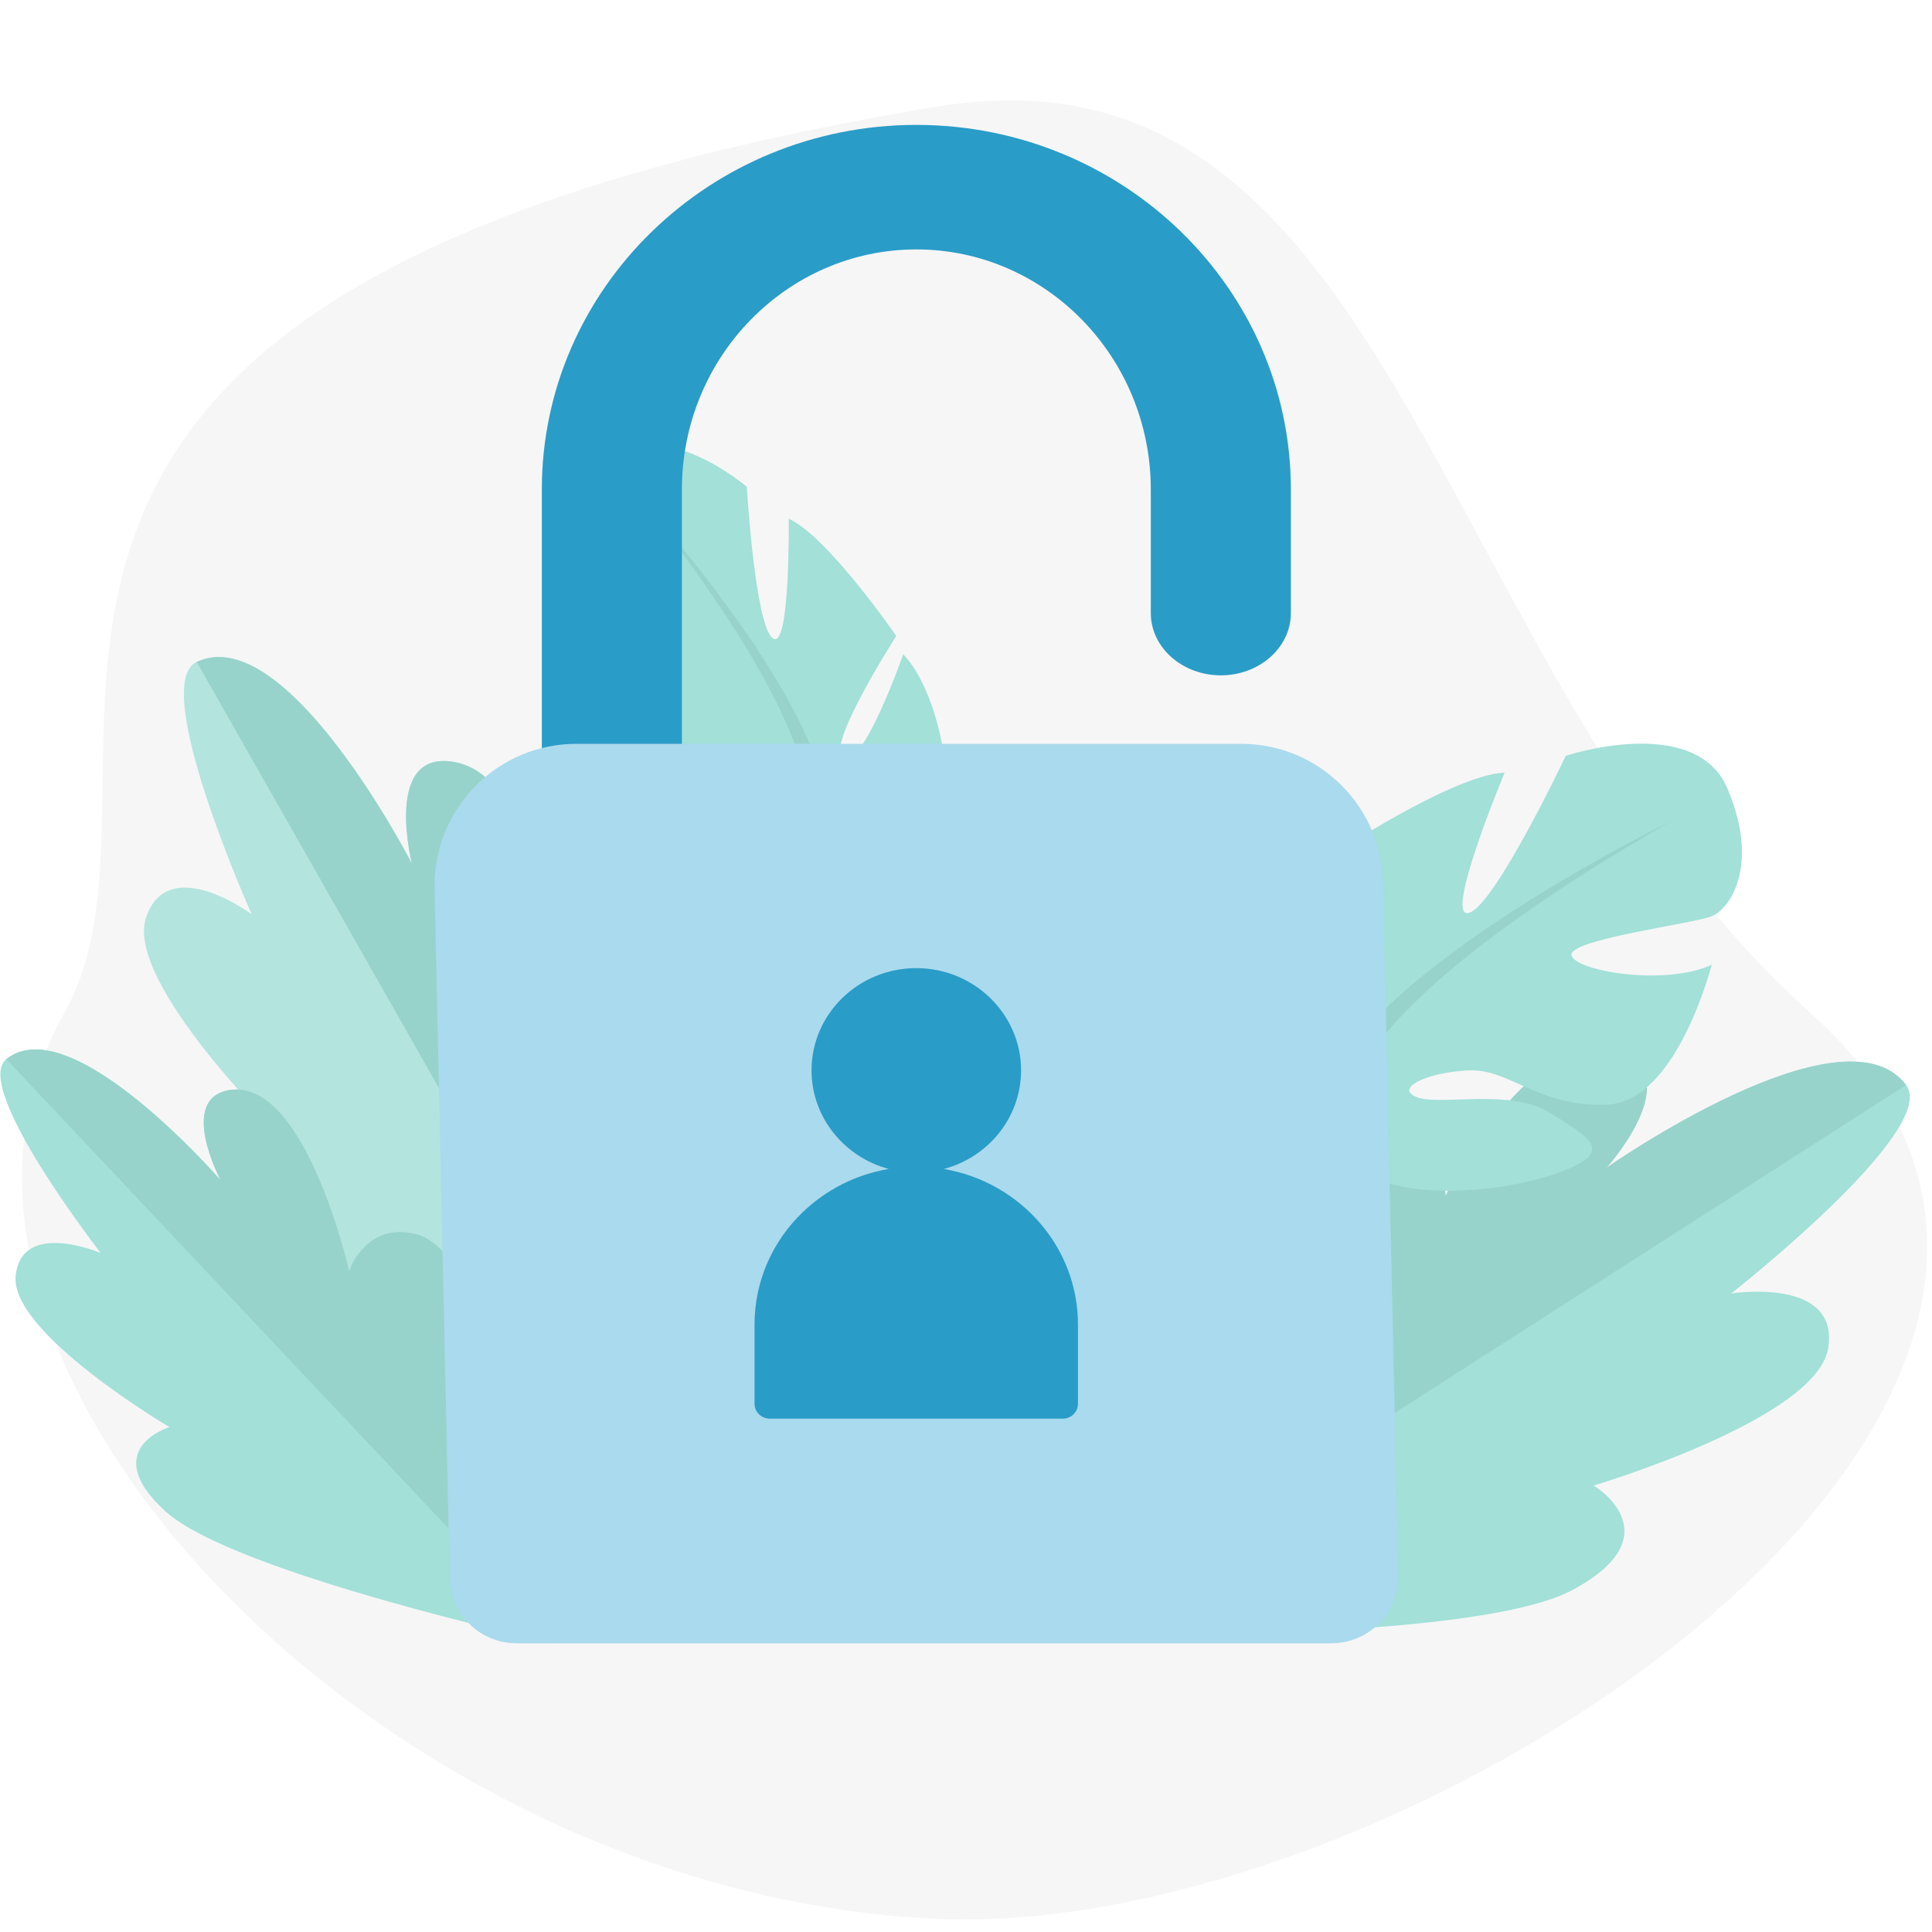<?xml version="1.0" encoding="UTF-8"?>
<svg xmlns="http://www.w3.org/2000/svg" viewBox="0 0 200 200">
  <defs>
    <style>
      .cls-1 {
        fill: #aadaed;
      }

      .cls-2 {
        fill: #1d1d1b;
        opacity: .04;
      }

      .cls-3 {
        opacity: .8;
      }

      .cls-4 {
        fill: #a2e0d8;
      }

      .cls-5 {
        fill: #97d3ca;
      }

      .cls-6 {
        fill: #2a9cc8;
      }
    </style>
  </defs>
  <g id="tache_fond" data-name="tache fond">
    <path id="fond" class="cls-2" d="m6.66,104.84c-20.14,35.83,32.41,91.24,90.37,93.8,49.83,2.2,133.88-54.89,90.37-93.8C148.2,69.78,144.89,3.11,97.03,11.03-18.6,30.17,21.08,79.2,6.66,104.84Z"/>
  </g>
  <g id="feuille">
    <g>
      <g class="cls-3">
        <path class="cls-4" d="m69.4,155.26s-36.8-18.15-43.13-27.61c-6.33-9.46,2.97-10,2.97-10,0,0-16.42-15.97-14.11-22.7,2.31-6.72,10.93-.3,10.93-.3,0,0-10.67-23.77-5.7-26.13,9.27-4.4,22.28,20.89,22.28,20.89,0,0-2.8-10.99,3.59-10.63,9.63.54,9.23,25.39,9.23,25.39,0,0,1.09-9.53,6.89-6.43,10.42,5.55,7.03,57.52,7.03,57.52Z"/>
      </g>
      <path class="cls-5" d="m63.27,93.94c-6.3-1.9-7.76,5.08-7.76,5.08,0,0,.36-19.69-9.27-20.23-6.39-.36-3.59,10.63-3.59,10.63,0,0-13.01-25.29-22.28-20.89l49.07,86.33c.35-6.03,2.89-58.19-6.17-60.92Z"/>
    </g>
    <g>
      <path class="cls-4" d="m109.11,169.18s43.2,1.11,53.74-4.62c10.54-5.72,2.13-10.78,2.13-10.78,0,0,23.14-6.85,24.28-14.25,1.14-7.4-10.05-5.63-10.05-5.63,0,0,21.59-16.93,18.11-21.57-6.49-8.65-31.01,8.56-31.01,8.56,0,0,7.99-8.88,1.86-11.67-9.24-4.22-21.05,19.15-21.05,19.15,0,0,3.65-9.42-3.28-9.38-12.43.08-34.73,50.18-34.73,50.18Z"/>
      <path class="cls-5" d="m143.28,115.6c6.2-.31,6.36,8.17,6.36,8.17,0,0,9.28-18.77,18.53-14.56,6.13,2.8-1.86,11.67-1.86,11.67,0,0,24.52-17.21,31.01-8.56l-88.05,56.46c2.63-5.79,25.77-52.77,34.01-53.18Z"/>
    </g>
    <g>
      <path class="cls-4" d="m57.32,170.11s-33.22-7.25-40.22-13.68c-7-6.42.44-8.7.44-8.7,0,0-16.47-9.71-15.92-15.62.55-5.91,8.81-2.4,8.81-2.4,0,0-13.35-17.16-9.78-20.06,6.65-5.4,22.19,12.54,22.19,12.54,0,0-4.44-8.36.81-9.33,7.91-1.46,12.5,18.77,12.5,18.77,0,0,.79-4.31,6.11-2.95,9.54,2.45,15.06,41.42,15.06,41.42Z"/>
      <path class="cls-5" d="m43.1,127.76c-5.32-1.36-6.94,3.87-6.94,3.87,0,0-4.58-20.23-12.5-18.77-5.25.97-.81,9.33-.81,9.33,0,0-15.54-17.94-22.19-12.54l56.83,60.31c-.91-4.96-5.47-39.91-14.38-42.2Z"/>
    </g>
    <g>
      <path class="cls-4" d="m85.58,86.7s12.26.12,11.98-9.41c0,0-.98-6.32-4.06-9.56,0,0-4.05,11.65-6.17,10.77-2.12-.89,5.45-12.66,5.45-12.66,0,0-7.08-10.31-11.13-12.14,0,0,.17,13.75-1.66,12.37-1.84-1.38-2.68-15.68-2.68-15.68,0,0-8.96-7.6-13.97-2.59-5.02,5.02-4.12,9.48-2.85,10.7,1.27,1.22,10.87,6.56,9.91,7.66-.96,1.1-8.53-.61-11.48-3.79,0,0-1.65,12.05,3.84,14.53,5.48,2.49,8.94.19,12.29,1.79,3.36,1.6,5.21,3.81,3.11,3.76-2.11-.06-7.22-3.76-11.08-3.04-3.87.72-6.75.87-2.49,4.63,4.26,3.76,13.28,8.11,17.14,5.39l3.86-2.72Z"/>
      <g>
        <path class="cls-5" d="m66.84,52.28s21.16,23.32,18.74,34.43c0,0-2.54,4.14-2.71,10.45l-1.06,1.86s.9-7.87-.09-9.59c0,0,10.5-4.83-14.88-37.15Z"/>
        <path class="cls-5" d="m82.87,97.16s.52,8.38-6.02,14.48l-.87-.87s5.68-7.59,5.94-12.89c.26-5.31.95-.72.95-.72Z"/>
      </g>
    </g>
    <g>
      <path class="cls-4" d="m136.53,115.01s-13.73-5.38-9.12-15.88c0,0,3.94-6.6,8.82-8.83,0,0-.72,14.81,2.04,14.78,2.76-.04-.38-16.57-.38-16.57,0,0,12.53-8.31,17.87-8.53,0,0-6.38,15.25-3.71,14.53,2.67-.71,10.04-16.27,10.04-16.27,0,0,13.41-4.45,16.74,3.4,3.33,7.85.33,12.42-1.64,13.21-1.97.79-15.07,2.43-14.5,4.08.57,1.65,9.78,3.15,14.5.94,0,0-3.58,14.17-10.81,14.48-7.23.31-10.05-3.81-14.51-3.54-4.46.27-7.53,1.91-5.15,2.79,2.37.88,9.74-.95,13.72,1.59,3.99,2.54,7.13,4.01.69,6.28-6.44,2.27-18.45,3.07-21.53-1.7l-3.08-4.77Z"/>
      <g>
        <path class="cls-5" d="m172.9,85.06s-34.08,16.48-36.37,29.95c0,0,.97,5.75-1.69,12.87l.35,2.55s2.54-9.18,4.42-10.65c0,0-9.53-10.11,33.29-34.72Z"/>
        <path class="cls-5" d="m134.85,127.88s-4.35,9.11.19,18.85l1.36-.58s-2.92-11.01-.82-17.04c2.1-6.03-.74-1.23-.74-1.23Z"/>
      </g>
    </g>
  </g>
  <g id="cadena">
    <path class="cls-6" d="m63.34,84.95c-4,0-7.25-2.89-7.25-6.45v-27.83c0-20.81,17.39-37.74,38.77-37.74s38.77,16.93,38.77,37.74v12.79c0,3.56-3.25,6.45-7.25,6.45s-7.25-2.89-7.25-6.45v-12.79c0-13.7-10.89-24.85-24.27-24.85s-24.27,11.15-24.27,24.85v27.83c0,3.56-3.25,6.45-7.25,6.45Z"/>
    <path class="cls-1" d="m137.84,170.11H53.46c-3.82,0-6.91-3.09-6.91-6.91l-1.57-71.51c0-8.11,6.58-14.69,14.69-14.69h68.82c8.11,0,14.69,6.58,14.69,14.69l1.57,71.51c0,3.82-3.09,6.91-6.91,6.91Z"/>
    <path class="cls-6" d="m97.71,121.01c4.6-1.22,7.99-5.33,7.99-10.21,0-5.83-4.87-10.58-10.85-10.58-5.98,0-10.84,4.74-10.84,10.58,0,4.87,3.39,8.98,7.99,10.21-3.45.58-6.53,2.19-8.92,4.49-3.07,2.96-4.97,7.07-4.97,11.6v8.22c0,.85.71,1.54,1.58,1.54h30.32c.87,0,1.58-.68,1.58-1.53v-8.22c0-8.06-6.02-14.77-13.9-16.1Z"/>
  </g>
</svg>